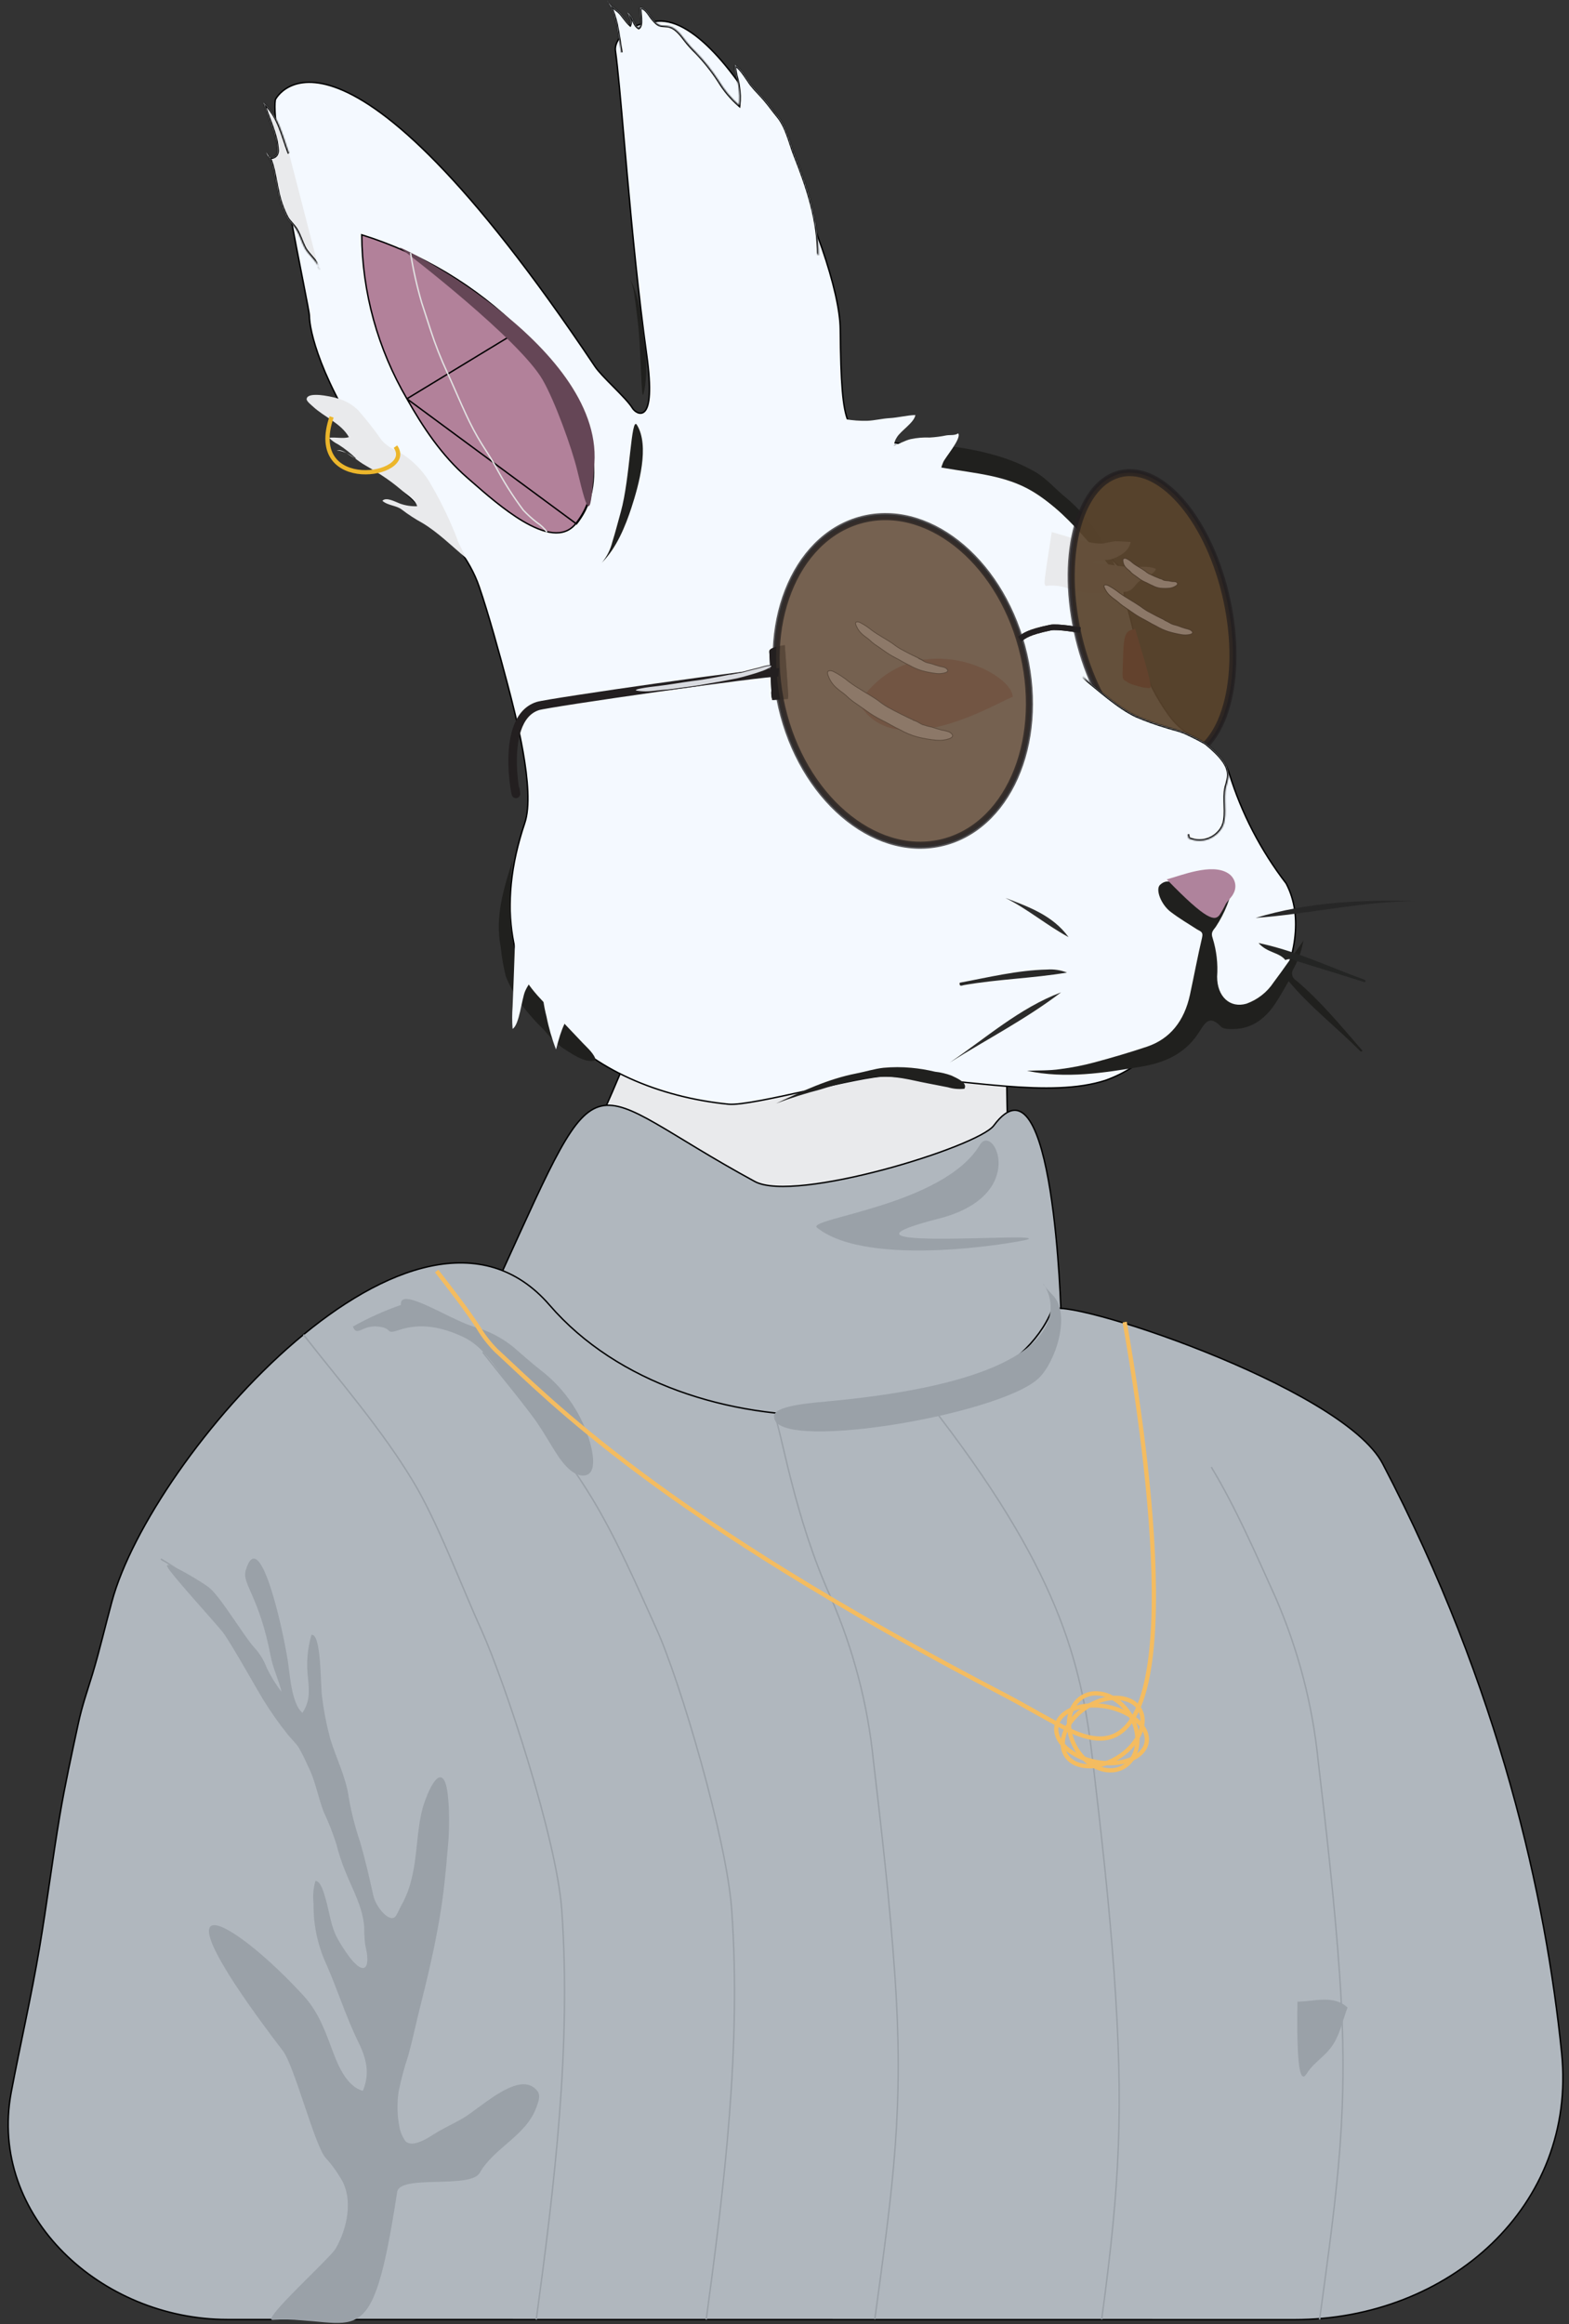 <svg width="1107" height="1639" viewBox="0 0 1107 1639" fill="none" xmlns="http://www.w3.org/2000/svg">
<rect x="0" y="0" width="1107" height="1639" fill="#333333" stroke="none"/>
<path d="M473.957 668.134L474.72 668.735C465.87 688.094 457.75 707.949 449.607 727.862C443.848 741.943 438.078 756.052 432.029 770.036C417.438 803.768 401.255 836.697 379.792 866.47L379.791 866.471C375.283 872.697 371.226 879.219 367.65 885.989C366.916 887.382 365.599 889.117 364.071 890.991C363.302 891.933 362.474 892.918 361.629 893.922L361.549 894.017C360.729 894.991 359.895 895.982 359.083 896.972C357.404 899.019 355.831 901.044 354.687 902.878C353.528 904.735 352.87 906.303 352.896 907.457L352.896 907.459C352.912 908.391 352.701 909.932 352.315 911.965C351.927 914.011 351.353 916.596 350.625 919.636C349.167 925.718 347.085 933.64 344.616 942.76C342.27 951.428 339.572 961.181 336.727 971.469L336.281 973.084C333.271 983.966 330.11 995.409 327.032 1006.77C320.876 1029.5 315.059 1051.9 311.466 1068.85C309.668 1077.33 308.431 1084.43 307.984 1089.51C307.76 1092.06 307.736 1094.08 307.929 1095.5C308.026 1096.22 308.173 1096.75 308.357 1097.12C308.54 1097.49 308.735 1097.65 308.912 1097.71C312.039 1098.8 315.077 1101.37 318.042 1104.96C321.013 1108.56 323.948 1113.24 326.856 1118.62C332.617 1129.27 338.31 1142.75 343.995 1156.21L344.154 1156.59C349.898 1170.19 355.634 1183.74 361.44 1194.38C364.343 1199.7 367.254 1204.27 370.18 1207.76C373.112 1211.25 376.022 1213.59 378.912 1214.53C385.713 1216.74 407.937 1225.18 434.186 1235.15C443.403 1238.65 453.117 1242.34 462.833 1246.02C481.534 1253.09 500.251 1260.11 515.479 1265.62C530.724 1271.14 542.43 1275.14 547.135 1276.19C553.633 1277.62 567.81 1283.16 585.764 1290.7C601.014 1297.1 619.03 1304.95 637.463 1312.98C640.76 1314.42 644.07 1315.86 647.379 1317.3C669.199 1326.8 691.015 1336.24 708.991 1343.54C717.979 1347.19 726.003 1350.3 732.584 1352.61C739.176 1354.93 744.286 1356.44 747.464 1356.89C751.064 1357.41 754.468 1355.92 757.76 1352.79C761.057 1349.65 764.191 1344.9 767.218 1339.04C773.27 1327.32 778.817 1311.29 784.38 1295.17L784.534 1294.72C790.038 1278.77 795.563 1262.76 801.598 1250.87C804.643 1244.87 807.836 1239.89 811.248 1236.48C814.663 1233.08 818.35 1231.21 822.359 1231.57C822.405 1231.58 822.43 1231.57 822.445 1231.57C822.454 1231.56 822.459 1231.56 822.463 1231.56C822.482 1231.54 822.531 1231.49 822.58 1231.36C822.682 1231.06 822.724 1230.55 822.66 1229.77C822.533 1228.22 822.021 1225.89 821.161 1222.86C819.443 1216.82 816.375 1208.1 812.397 1197.58C804.861 1177.64 794.077 1151.26 783.073 1124.35L781.232 1119.84C769.602 1091.39 757.914 1062.7 749.741 1040.75C745.655 1029.77 742.442 1020.47 740.554 1013.71C739.611 1010.33 738.993 1007.57 738.765 1005.55C738.652 1004.54 738.632 1003.69 738.73 1003.02C738.825 1002.38 739.048 1001.78 739.54 1001.47C741.274 1000.35 742.075 997.875 742.131 994.396C742.185 990.955 741.507 986.719 740.496 982.342C739.019 975.947 736.855 969.343 735.292 964.575C734.714 962.81 734.218 961.297 733.87 960.138L733.869 960.135C719.159 910.142 714.403 858.748 711.534 807.662C710.761 794.275 710.567 781.084 710.374 767.912L710.365 767.25C710.168 753.855 709.962 740.478 709.138 726.912L709.138 726.911C708.467 715.668 709.454 704.529 710.633 693.428C710.792 691.933 710.954 690.438 711.116 688.944C712.159 679.337 713.2 669.753 713.301 660.104L713.302 660.102C713.575 640.739 707.723 625.995 697.121 613.898C686.503 601.782 671.099 592.295 652.223 583.506L652.223 583.506C651.007 582.938 649.784 582.366 648.553 581.79C627.004 571.707 603.123 560.533 579.38 555.57C554.299 550.327 529.443 552.029 507.695 569.237L507.695 569.237C484.773 587.354 481.339 612.566 477.858 638.114C477.526 640.555 477.193 642.998 476.843 645.439C476.843 645.439 476.843 645.439 476.843 645.44L476.348 645.369L473.957 668.134ZM473.957 668.134C472.371 669.377 471.202 670.182 470.371 670.623M473.957 668.134L470.371 670.623M470.371 670.623C469.954 670.844 469.649 670.958 469.437 670.999M470.371 670.623L469.437 670.999M469.437 670.999C469.27 671.031 469.207 671.011 469.193 671.005M469.437 670.999L469.193 671.005M469.193 671.005C469.189 671.003 469.19 671.002 469.193 671.005C469.197 671.007 469.196 671.008 469.193 671.005Z" fill="#E9EAEC" stroke="black"/>
<path d="M434.215 35.703L434.215 35.703C433.735 32.267 435.582 27.414 440.436 23.223C445.273 19.047 453.069 15.564 464.354 14.902C470.848 14.524 477.727 16.746 484.816 21.087C491.903 25.427 499.169 31.867 506.423 39.874C520.929 55.886 535.333 78.106 548.106 102.131C560.877 126.153 572.007 151.959 579.972 175.13C587.943 198.317 592.728 218.817 592.845 232.246C593.002 251.293 593.437 265.226 594.311 275.512C595.185 285.789 596.501 292.47 598.445 296.988C600.404 301.541 603.001 303.895 606.377 305.513C608.048 306.314 609.904 306.932 611.942 307.552C612.544 307.735 613.161 307.918 613.795 308.106C615.319 308.559 616.942 309.04 618.684 309.62L618.826 309.196L618.685 309.62C626.177 312.111 633.924 312.67 642.536 313.291C643.456 313.358 644.387 313.425 645.328 313.495C655.088 314.224 666.056 315.292 679.187 319.374C705.447 327.538 740.441 347.785 791.62 401.669L791.982 401.324L791.62 401.669C793.989 404.162 794.087 407.409 793.773 411.056C793.718 411.693 793.65 412.347 793.581 413.008C793.457 414.205 793.33 415.428 793.273 416.625C793.183 418.499 793.258 420.384 793.78 422.183C796.293 430.976 798.607 439.532 800.489 448.464C804.553 469.62 813.518 489.604 826.708 506.909L826.714 506.917C831.518 512.969 838.424 517.738 845.187 522.408C846.635 523.408 848.077 524.404 849.49 525.406C857.554 531.128 864.694 537.08 867.29 545.453C875.896 573.357 889.477 599.582 907.419 622.938C920.317 647.239 912.557 677.152 901.69 700.733L901.686 700.741L901.683 700.75C899.279 706.519 895.038 711.397 889.574 714.673C884.11 717.948 877.709 719.449 871.303 718.956L871.292 718.955L871.282 718.954C869.992 718.91 867.914 718.292 865.391 717.304C862.889 716.324 860.014 715.007 857.158 713.615C852.36 711.275 847.642 708.734 844.878 707.245C844.353 706.963 843.898 706.718 843.527 706.519L843.146 706.316L842.89 706.663C840.923 709.323 839.456 712.1 837.907 715.031C837.81 715.214 837.713 715.398 837.615 715.583C835.953 718.724 834.146 722.066 831.48 725.72C826.153 733.022 817.361 741.617 799.389 752.238L799.38 752.244L799.371 752.249C793.36 756.152 786.897 759.356 780.113 761.794C760.436 768.215 735.864 768.006 709.135 765.902C699.221 765.122 689.006 764.08 678.643 763.023C661.108 761.235 643.148 759.403 625.501 758.721C621.276 758.556 613.212 759.838 603.3 761.8C594.403 763.561 583.962 765.883 573.365 768.239C572.129 768.514 570.892 768.789 569.654 769.064C557.798 771.698 545.949 774.298 536.022 776.137C531.058 777.057 526.581 777.785 522.828 778.233C519.066 778.681 516.063 778.843 514.033 778.644C464.678 773.72 418.591 754.151 389.915 720.856C361.261 687.587 349.932 640.546 370.194 580.51C372.188 574.66 372.733 566.826 372.362 558.077C371.992 549.319 370.701 539.6 368.995 529.958C365.745 511.594 360.98 493.471 358.158 482.741C358.017 482.204 357.881 481.686 357.75 481.187C352.918 462.79 344.31 431.654 338.095 413.769C331.376 393.979 316.767 377.17 302.074 362.711C297.522 358.231 292.947 353.963 288.594 349.902C285.926 347.413 283.342 345.002 280.897 342.667C274.445 336.507 268.954 330.869 265.352 325.659L264.941 325.944L265.352 325.659C224.953 267.269 218.296 232.021 218.296 222.643C218.296 222.248 218.179 221.389 217.981 220.175C217.78 218.942 217.485 217.297 217.112 215.295C216.367 211.291 215.305 205.851 214.043 199.415C213.806 198.207 213.563 196.964 213.312 195.688C210.895 183.371 207.888 168.045 204.969 152.313C201.748 134.951 198.636 117.1 196.545 102.256C195.5 94.835 194.711 88.17 194.291 82.699C193.871 77.225 193.824 72.986 194.243 70.378C194.245 70.372 194.251 70.354 194.265 70.319C194.286 70.266 194.32 70.192 194.366 70.098C194.459 69.911 194.599 69.658 194.789 69.351C195.169 68.739 195.744 67.924 196.536 67.011C198.12 65.185 200.567 62.974 204.052 61.203C211.005 57.672 222.176 55.853 239.038 62.519C255.916 69.191 278.474 84.359 308.138 114.778C337.799 145.194 374.54 190.836 419.789 258.421C422.183 262.012 427.295 267.181 432.44 272.384C432.689 272.636 432.938 272.888 433.187 273.14C438.619 278.635 443.938 284.08 446.218 287.808C446.844 288.836 448.222 290.243 449.848 290.952C450.668 291.309 451.581 291.501 452.505 291.347C453.439 291.19 454.335 290.688 455.122 289.745C456.671 287.89 457.82 284.309 458.161 278.084C458.504 271.835 458.035 262.832 456.255 250.037C450.501 208.76 446.122 163.329 442.615 124.139C441.804 115.071 441.039 106.336 440.315 98.063C437.911 70.597 435.953 48.23 434.215 35.703Z" fill="#F4F9FF" stroke="black"/>
<path d="M287.101 281.209L287.101 281.209C298.367 301.189 311.612 321.166 329.699 336.88L329.371 337.257L329.699 336.88C330.756 337.798 331.88 338.783 333.064 339.82C342.503 348.087 355.723 359.666 368.805 367.433C376.169 371.804 383.439 374.937 389.93 375.616C396.391 376.29 402.061 374.536 406.336 369.133C420.217 351.558 418.805 333.666 417.515 317.313C417.445 316.427 417.375 315.546 417.308 314.67M287.101 281.209L406.728 369.443C420.734 351.711 419.306 333.636 418.015 317.297C417.944 316.403 417.874 315.515 417.807 314.632C415.45 284.159 389.795 254.944 367.44 232.433M287.101 281.209L287.097 281.202C266.474 245.923 255.506 206.119 255.228 165.578C297.615 178.786 336.021 201.86 367.087 232.786M287.101 281.209L367.44 232.433M417.308 314.67C417.308 314.67 417.308 314.67 417.308 314.669L417.801 314.632L417.308 314.67C417.308 314.67 417.308 314.67 417.308 314.67ZM417.308 314.67C416.139 299.557 409.188 284.72 399.71 270.829C390.234 256.941 378.258 244.036 367.087 232.786M367.087 232.786C367.087 232.787 367.087 232.787 367.088 232.787L367.44 232.433M367.087 232.786C367.087 232.786 367.086 232.785 367.086 232.785L367.44 232.433" fill="#B2819A" stroke="black"/>
<path d="M282.266 174.84C288.749 179.525 366.224 239.364 382.724 267.627C391.328 282.33 403.508 316.04 407.24 331.581C415.412 365.558 416.708 366.891 419.38 326.515C424.919 242.183 275.077 169.659 282.266 174.84Z" fill="#654656"/>
<path d="M328.742 393.44C319.195 385.479 309.099 375.423 298.019 368.796C292.988 366.045 288.181 362.925 283.64 359.464C279.712 356.264 273.858 356.683 269.811 353.179C272.325 350.17 279.083 353.941 282.187 355.121C286.071 356.499 290.193 357.132 294.326 356.988C293.305 352.569 286.469 348.456 283.208 345.561C278.605 341.614 273.722 337.986 268.593 334.705C264.389 332.077 260.146 329.525 255.943 327.087C250.049 323.278 245.139 318.212 237.556 317.603C242.467 316.384 247.024 322.288 251.424 323.507C247.555 319.706 243.274 316.322 238.656 313.413C236.228 312.214 234.024 310.63 232.134 308.728C236.692 308.08 241.917 309.527 246.199 308.27C240.581 298.443 228.795 294.101 220.937 286.788C219.72 285.645 216.223 282.979 216.341 281.379C216.655 277.341 226.123 278.522 228.598 278.903C238.538 280.426 246.081 282.712 252.917 289.53C258.697 296.143 264.113 303.047 269.143 310.213C273.465 315.584 279.554 317.45 285.212 321.031C293.475 326.731 300.211 334.267 304.856 343.009C311.904 355.23 317.96 367.965 322.967 381.099C322.181 380.109 322.024 379.27 328.742 393.44Z" fill="#E9EAEC"/>
<mask id="path-6-inside-1_1739_3" fill="white">
<path d="M438.358 37.067C435.962 23.469 435.373 11.585 428.301 0.158C429.833 3.7 433.565 5.605 436.433 8.119C439.301 10.633 441.541 14.861 444.527 17.489C445.587 15.127 443.702 11.47 442.759 8.957C446.687 10.823 446.687 17.26 450.616 19.66C453.523 18.098 451.323 8.766 451.638 5.338C455.92 5.338 458.199 10.975 460.713 13.718C464.642 18.136 464.956 17.946 470.613 18.365C476.271 18.784 480.2 24.193 483.618 28.687C485.93 31.634 488.45 34.421 491.161 37.029C497.231 43.306 502.652 50.144 507.347 57.445C511.148 63.702 515.904 69.365 521.451 74.243C521.982 69.805 521.863 65.317 521.098 60.912C520.626 56.265 517.798 50.056 518.662 45.676C523.494 49.142 526.519 54.893 529.82 59.464C532.805 63.273 536.538 66.816 539.759 70.625C542.981 74.434 545.653 78.243 548.796 82.052C555.082 89.67 557.282 100.716 560.778 109.629C569.854 132.483 577.436 155.338 577.397 180.211"/>
</mask>
<path d="M438.358 37.067C435.962 23.469 435.373 11.585 428.301 0.158C429.833 3.7 433.565 5.605 436.433 8.119C439.301 10.633 441.541 14.861 444.527 17.489C445.587 15.127 443.702 11.47 442.759 8.957C446.687 10.823 446.687 17.26 450.616 19.66C453.523 18.098 451.323 8.766 451.638 5.338C455.92 5.338 458.199 10.975 460.713 13.718C464.642 18.136 464.956 17.946 470.613 18.365C476.271 18.784 480.2 24.193 483.618 28.687C485.93 31.634 488.45 34.421 491.161 37.029C497.231 43.306 502.652 50.144 507.347 57.445C511.148 63.702 515.904 69.365 521.451 74.243C521.982 69.805 521.863 65.317 521.098 60.912C520.626 56.265 517.798 50.056 518.662 45.676C523.494 49.142 526.519 54.893 529.82 59.464C532.805 63.273 536.538 66.816 539.759 70.625C542.981 74.434 545.653 78.243 548.796 82.052C555.082 89.67 557.282 100.716 560.778 109.629C569.854 132.483 577.436 155.338 577.397 180.211" fill="#F4F9FF"/>
<path d="M428.301 0.158L429.151 -0.369L427.383 0.555L428.301 0.158ZM444.527 17.489L443.866 18.239L444.883 19.135L445.439 17.898L444.527 17.489ZM442.759 8.957L443.188 8.053L440.954 6.992L441.822 9.308L442.759 8.957ZM450.616 19.66L450.095 20.513L450.584 20.812L451.089 20.541L450.616 19.66ZM451.638 5.338V4.338H450.725L450.642 5.247L451.638 5.338ZM460.713 13.718L461.46 13.053L461.455 13.048L461.45 13.042L460.713 13.718ZM483.618 28.687L482.822 29.293L482.826 29.299L482.831 29.305L483.618 28.687ZM491.161 37.029L491.88 36.334L491.867 36.321L491.854 36.308L491.161 37.029ZM507.347 57.445L508.202 56.926L508.195 56.915L508.188 56.904L507.347 57.445ZM521.451 74.243L520.791 74.994L522.219 76.25L522.444 74.362L521.451 74.243ZM521.098 60.912L520.103 61.013L520.106 61.048L520.113 61.083L521.098 60.912ZM518.662 45.676L519.245 44.863L517.982 43.957L517.681 45.482L518.662 45.676ZM529.82 59.464L529.009 60.05L529.02 60.066L529.033 60.081L529.82 59.464ZM560.778 109.629L559.847 109.994L559.849 109.998L560.778 109.629ZM439.343 36.894C436.973 23.447 436.355 11.271 429.151 -0.369L427.45 0.684C434.39 11.898 434.95 23.491 437.374 37.241L439.343 36.894ZM427.383 0.555C428.241 2.539 429.698 4.022 431.227 5.293C431.991 5.928 432.796 6.529 433.565 7.11C434.343 7.698 435.087 8.269 435.774 8.871L437.092 7.367C436.345 6.712 435.548 6.102 434.771 5.515C433.986 4.921 433.225 4.353 432.505 3.755C431.068 2.56 429.893 1.319 429.219 -0.239L427.383 0.555ZM435.774 8.871C437.117 10.048 438.332 11.645 439.64 13.366C440.918 15.049 442.284 16.847 443.866 18.239L445.187 16.738C443.783 15.502 442.536 13.873 441.232 12.156C439.957 10.477 438.617 8.703 437.092 7.367L435.774 8.871ZM445.439 17.898C446.128 16.364 445.818 14.549 445.352 12.993C444.885 11.434 444.128 9.759 443.695 8.605L441.822 9.308C442.332 10.668 442.99 12.078 443.436 13.567C443.883 15.058 443.986 16.252 443.614 17.079L445.439 17.898ZM442.329 9.86C443.908 10.61 444.76 12.304 445.778 14.525C446.725 16.59 447.82 19.124 450.095 20.513L451.137 18.806C449.484 17.796 448.614 15.912 447.596 13.691C446.65 11.627 445.538 9.17 443.188 8.053L442.329 9.86ZM451.089 20.541C452.24 19.923 452.722 18.639 452.942 17.423C453.171 16.159 453.173 14.645 453.098 13.149C453.023 11.648 452.865 10.077 452.751 8.718C452.633 7.319 452.564 6.183 452.633 5.429L450.642 5.247C450.554 6.207 450.643 7.522 450.758 8.886C450.876 10.29 451.028 11.793 451.1 13.248C451.173 14.709 451.16 16.036 450.974 17.067C450.779 18.148 450.446 18.616 450.143 18.779L451.089 20.541ZM451.638 6.338C453.297 6.338 454.678 7.421 456.061 9.129C456.742 9.969 457.371 10.894 458.015 11.821C458.644 12.729 459.294 13.65 459.976 14.394L461.45 13.042C460.874 12.414 460.297 11.603 459.658 10.681C459.033 9.781 458.354 8.782 457.615 7.87C456.16 6.073 454.26 4.338 451.638 4.338V6.338ZM459.966 14.382C461.901 16.559 463.102 17.798 464.615 18.458C466.091 19.102 467.815 19.16 470.54 19.362L470.687 17.368C467.755 17.151 466.493 17.095 465.415 16.625C464.374 16.171 463.454 15.295 461.46 13.053L459.966 14.382ZM470.54 19.362C473.053 19.548 475.244 20.844 477.275 22.73C479.314 24.625 481.095 27.021 482.822 29.293L484.414 28.082C482.723 25.858 480.829 23.303 478.636 21.265C476.433 19.218 473.831 17.601 470.687 17.368L470.54 19.362ZM482.831 29.305C485.172 32.288 487.724 35.11 490.467 37.75L491.854 36.308C489.177 33.733 486.688 30.98 484.404 28.07L482.831 29.305ZM490.442 37.724C496.467 43.954 501.847 50.74 506.506 57.986L508.188 56.904C503.458 49.547 497.995 42.658 491.88 36.334L490.442 37.724ZM506.493 57.965C510.347 64.309 515.168 70.05 520.791 74.994L522.112 73.492C516.639 68.681 511.95 63.095 508.202 56.926L506.493 57.965ZM522.444 74.362C522.986 69.828 522.865 65.242 522.083 60.741L520.113 61.083C520.861 65.393 520.977 69.783 520.458 74.125L522.444 74.362ZM522.093 60.811C521.848 58.395 520.987 55.549 520.35 52.955C519.689 50.263 519.259 47.816 519.643 45.869L517.681 45.482C517.201 47.915 517.753 50.763 518.408 53.432C519.087 56.199 519.877 58.782 520.103 61.013L522.093 60.811ZM518.079 46.488C520.368 48.13 522.258 50.335 524.006 52.743C524.879 53.946 525.707 55.185 526.531 56.423C527.352 57.655 528.171 58.889 529.009 60.05L530.63 58.879C529.819 57.755 529.022 56.555 528.196 55.315C527.374 54.08 526.525 52.808 525.625 51.568C523.827 49.091 521.788 46.688 519.245 44.863L518.079 46.488ZM529.033 60.081C530.554 62.022 532.259 63.887 533.969 65.725C535.687 67.573 537.404 69.389 538.996 71.27L540.523 69.979C538.893 68.052 537.133 66.192 535.433 64.364C533.725 62.526 532.071 60.715 530.607 58.847L529.033 60.081ZM538.996 71.27C540.59 73.155 542.05 75.043 543.514 76.948C544.974 78.847 546.439 80.767 548.024 82.688L549.567 81.415C548.009 79.527 546.567 77.638 545.1 75.729C543.636 73.825 542.15 71.903 540.523 69.979L538.996 71.27ZM548.024 82.688C551.059 86.366 553.134 90.906 554.894 95.7C555.774 98.094 556.567 100.53 557.365 102.945C558.161 105.352 558.962 107.738 559.847 109.994L561.709 109.264C560.846 107.064 560.061 104.726 559.264 102.317C558.47 99.916 557.665 97.443 556.772 95.01C554.986 90.148 552.818 85.356 549.567 81.415L548.024 82.688ZM559.849 109.998C568.916 132.831 576.436 155.536 576.397 180.209L578.397 180.212C578.436 155.139 570.792 132.136 561.708 109.26L559.849 109.998Z" fill="black" mask="url(#path-6-inside-1_1739_3)"/>
<mask id="path-8-inside-2_1739_3" fill="white">
<path d="M203.926 108.142C199.251 96.029 196.461 81.06 185.854 72.375C189.075 83.231 195.361 94.963 195.833 106.237C195.833 111.837 188.604 112.979 187.975 107.533C193.043 114.503 193.829 125.778 195.833 133.815C197.127 140.787 199.469 147.538 202.786 153.85C204.633 156.669 207.226 158.84 208.994 161.697C211.587 165.849 212.923 170.991 215.28 175.295C217.637 179.599 225.455 185.884 225.22 190.531"/>
</mask>
<path d="M203.926 108.142C199.251 96.029 196.461 81.06 185.854 72.375C189.075 83.231 195.361 94.963 195.833 106.237C195.833 111.837 188.604 112.979 187.975 107.533C193.043 114.503 193.829 125.778 195.833 133.815C197.127 140.787 199.469 147.538 202.786 153.85C204.633 156.669 207.226 158.84 208.994 161.697C211.587 165.849 212.923 170.991 215.28 175.295C217.637 179.599 225.455 185.884 225.22 190.531" fill="#E9EAEC"/>
<path d="M185.854 72.375L186.487 71.602L183.969 69.54L184.895 72.66L185.854 72.375ZM195.833 106.237H196.833V106.217L196.832 106.196L195.833 106.237ZM187.975 107.533L188.784 106.945L186.545 103.866L186.982 107.647L187.975 107.533ZM195.833 133.815L196.816 133.632L196.81 133.603L196.803 133.573L195.833 133.815ZM202.786 153.85L201.901 154.315L201.924 154.358L201.95 154.398L202.786 153.85ZM208.994 161.697L208.144 162.223L208.146 162.227L208.994 161.697ZM204.859 107.782C203.7 104.78 202.658 101.6 201.57 98.347C200.485 95.105 199.357 91.798 198.039 88.593C195.405 82.186 191.977 76.096 186.487 71.602L185.22 73.149C190.338 77.339 193.609 83.077 196.189 89.353C197.479 92.49 198.588 95.74 199.673 98.982C200.754 102.214 201.814 105.447 202.993 108.502L204.859 107.782ZM184.895 72.66C186.514 78.117 188.928 83.865 190.932 89.485C192.958 95.164 194.604 100.799 194.833 106.279L196.832 106.196C196.589 100.401 194.857 94.533 192.816 88.813C190.755 83.035 188.414 77.49 186.812 72.091L184.895 72.66ZM194.833 106.237C194.833 108.548 193.379 109.814 191.98 110.04C191.271 110.155 190.59 110.005 190.066 109.614C189.553 109.231 189.099 108.549 188.968 107.418L186.982 107.647C187.165 109.24 187.851 110.457 188.87 111.217C189.878 111.969 191.122 112.205 192.299 112.015C194.671 111.631 196.833 109.526 196.833 106.237H194.833ZM187.166 108.121C189.577 111.436 191.005 115.833 192.078 120.498C192.613 122.822 193.054 125.182 193.49 127.484C193.923 129.776 194.353 132.015 194.862 134.057L196.803 133.573C196.31 131.596 195.89 129.412 195.455 127.112C195.021 124.821 194.573 122.42 194.027 120.05C192.94 115.325 191.441 110.599 188.784 106.945L187.166 108.121ZM194.849 133.997C196.162 141.069 198.538 147.915 201.901 154.315L203.672 153.385C200.401 147.161 198.091 140.506 196.816 133.632L194.849 133.997ZM201.95 154.398C202.919 155.878 204.08 157.18 205.168 158.419C206.273 159.677 207.31 160.875 208.144 162.223L209.844 161.171C208.91 159.661 207.766 158.346 206.671 157.099C205.559 155.834 204.5 154.641 203.623 153.302L201.95 154.398ZM208.146 162.227C209.391 164.221 210.345 166.47 211.299 168.816C212.242 171.135 213.19 173.561 214.403 175.775L216.157 174.815C215.013 172.725 214.114 170.428 213.152 168.062C212.2 165.722 211.19 163.325 209.842 161.167L208.146 162.227ZM214.403 175.775C215.043 176.945 216.03 178.21 217.094 179.48C218.207 180.81 219.319 182.049 220.451 183.421C221.55 184.754 222.534 186.055 223.226 187.285C223.926 188.53 224.266 189.596 224.221 190.48L226.218 190.582C226.291 189.143 225.743 187.681 224.969 186.305C224.188 184.916 223.113 183.506 221.993 182.148C220.905 180.83 219.635 179.4 218.627 178.196C217.569 176.932 216.695 175.797 216.157 174.815L214.403 175.775Z" fill="black" mask="url(#path-8-inside-2_1739_3)"/>
<path d="M794.101 415.075C783.14 390.735 773.082 368.072 751.356 350.322C744.52 344.76 738.706 337.79 730.927 333.067C722.103 327.985 712.651 324.004 702.797 321.221C693.091 318.418 683.173 316.355 673.135 315.05C665.278 313.831 659.384 311.622 651.213 312.041C643.041 312.46 625.086 312.041 620.568 319.964C624.497 323.773 633.69 324.344 639.387 325.372C648.305 326.934 657.184 328.42 666.103 330.019C688.025 333.828 709.319 335.2 728.02 346.246C743.735 355.578 756.032 368.529 767.504 381.594C777.516 391.852 786.427 403.07 794.101 415.075V415.075Z" fill="#20201E"/>
<path d="M919.743 662.548C918.569 669.722 916.179 676.659 912.671 683.078C912.197 683.729 911.867 684.468 911.701 685.248C911.535 686.028 911.537 686.833 911.707 687.612C911.876 688.392 912.21 689.129 912.687 689.777C913.164 690.426 913.774 690.972 914.478 691.382C931.647 705.818 946.222 723.606 961.27 740.899C960.68 741.737 960.052 741.699 959.384 740.899C943.04 724.368 924.654 710.427 909.214 691.877C906.149 697.057 903.242 702.466 899.903 707.494C892.517 718.655 882.891 725.549 870.201 725.625C867.215 725.625 863.287 725.854 861.401 723.911C852.522 714.579 849.615 722.616 845.057 729.282C835.157 743.756 820.974 749.47 805.416 752.136C778.701 756.554 751.985 760.935 724.562 755.069C732.42 754.726 740.277 755.069 748.135 753.888C756.294 752.852 764.368 751.261 772.297 749.127C784.712 745.775 797.126 742.156 809.345 738.043C825.413 732.596 835.55 720.178 839.596 701.362C842.464 688.03 844.939 674.699 848.082 661.291C849.143 656.872 846.786 656.758 844.664 655.425C838.378 651.387 831.896 647.578 825.885 642.969C819.049 637.713 815.042 627.048 818.499 623.924C824.431 618.477 829.971 623.734 834.882 627.467C838.967 630.576 842.52 634.291 845.411 638.475C850.793 646.093 855.115 644.721 859.476 638.094C862.894 632.913 866.351 627.809 870.515 621.639C868.518 633.027 864.175 643.908 857.747 653.635C855.979 656.072 854.093 657.444 855.586 661.557C858.32 670.351 859.385 679.553 858.729 688.716C858.729 702.733 867.765 711.151 879.434 707.761C887.327 704.913 894.046 699.643 898.567 692.753C905.874 683.04 912.75 672.946 919.821 663.005L919.743 662.548Z" fill="#20201E"/>
<path d="M823.211 620.115C833.19 617.449 854.837 608.422 866.427 615.773C868.782 617.229 870.49 619.486 871.217 622.1C871.944 624.715 871.637 627.499 870.356 629.905C869.02 632.8 866.427 634.742 864.777 637.523C863.53 640.154 862.1 642.699 860.495 645.141C857.155 649.559 851.734 649.559 823.211 620.115Z" fill="#AF839C"/>
<path d="M885.877 647.272C923.004 636.036 960.916 634.36 999.103 635.464C960.916 635.54 923.672 644.568 885.877 647.272Z" fill="#272727"/>
<path d="M670.072 749.278C695.727 731.946 719.103 710.921 748.647 699.76C723.818 718.691 696.316 732.784 670.072 749.278Z" fill="#2B2B2A"/>
<path d="M677.105 692.982C697.574 689.173 717.885 684.145 738.826 683.688C743.595 683.339 748.383 684.07 752.812 685.821C728.689 689.897 704.135 690.43 680.051 694.658C678.519 695.039 676.673 695.877 677.105 692.982Z" fill="#282827"/>
<path d="M963.077 692.677C947.362 687.801 931.647 682.85 915.932 678.05C913.024 677.174 910.117 675.422 906.896 677.022C902.417 671.346 894.166 672.07 887.959 664.985C915.46 670.775 938.601 682.316 962.841 690.925C963.352 691.268 963.548 691.572 963.391 691.953C963.234 692.334 963.234 692.677 963.077 692.677Z" fill="#242524"/>
<path d="M753.916 660.835C738.476 652.493 725.078 640.99 709.324 633.181C725.943 639.542 742.797 645.523 753.916 660.835Z" fill="#2D2D2D"/>
<path d="M438.002 360.988C435.999 368.034 434.27 375.119 432.031 382.166C430.706 387.508 428.185 392.502 424.645 396.793C435.213 386.242 441.42 370.434 445.467 358.131C450.81 341.714 458.432 314.365 449.396 299.662C445.231 292.73 444.642 337.296 438.002 360.988Z" fill="#20201E"/>
<path d="M449.906 226.186C449.16 220.396 448.531 214.53 447.667 208.817C447.308 204.886 446.327 201.032 444.76 197.39C449.003 204.398 451.399 216.93 452.971 226.947C455.014 240.203 457.882 262.676 454.071 277.608C452.264 284.769 452.421 245.612 449.906 226.186Z" fill="#20201E"/>
<path d="M547.537 778.151C566.552 769.238 584.232 760.858 604.111 756.972C610.436 755.754 617.076 753.659 623.283 752.973C629.817 752.375 636.394 752.375 642.927 752.973C648.609 753.493 654.242 754.422 659.781 755.754C663.736 756.168 667.618 757.077 671.332 758.458C674.789 760.172 682.922 763.41 680.447 767.752C676.539 768.195 672.578 767.845 668.818 766.724L654.163 763.867C642.023 761.581 631.73 758.153 617.037 759.639C604.063 761.371 591.28 764.253 578.849 768.247C568.236 771.001 557.783 774.307 547.537 778.151V778.151Z" fill="#20201E"/>
<path d="M361.467 607.127C355.142 627.657 349.091 646.702 353.295 667.88C353.966 674.772 355.148 681.608 356.831 688.335C359.7 695.641 363.558 702.545 368.303 708.865C373.05 715.127 378.305 721.012 384.018 726.463C387.588 730.953 391.718 734.996 396.315 738.5C401.815 742.042 413.091 750.46 420.241 747.603C419.652 743.451 414.269 738.766 411.165 735.49C406.333 730.348 401.501 725.32 396.708 720.254C384.922 707.608 371.878 696.943 366.103 681.364C361.832 668.203 359.88 654.437 360.328 640.646C359.483 629.465 359.865 618.229 361.467 607.127V607.127Z" fill="#20201E"/>
<path d="M364.098 638.78C363.469 662.523 362.657 686.177 361.662 709.743C361.269 714.992 361.269 720.263 361.662 725.512C366.495 722.693 368.066 704.372 370.541 698.849C374.077 690.812 380.756 686.089 384.449 677.899C386.335 685.517 382.524 696.64 383.27 705.134C383.81 709.084 384.584 713.001 385.588 716.866C387.149 724.768 389.397 732.528 392.306 740.063C396.235 724.827 398.985 717.894 408.021 708.105C412.382 703.229 417.372 699.192 364.098 638.78Z" fill="#F4F9FF"/>
<path d="M581.125 291.244C590.909 295.148 601.429 297.016 612.005 296.729C617.23 296.501 622.338 295.168 627.524 294.863C633.613 294.52 639.899 292.844 645.831 292.654C645.046 298.063 635.46 303.738 632.709 308.499C631.553 310.203 630.889 312.176 630.784 314.213C634.713 312.918 638.445 310.632 642.571 309.642C646.957 308.726 651.446 308.354 655.928 308.538C659.892 308.327 663.833 307.817 667.715 307.014C670.622 306.557 673.49 307.242 676.044 305.605C678.676 309.033 666.693 322.745 665.436 326.021C664.091 329.139 663.256 332.442 662.961 335.81C671.054 333.068 685.04 332.001 693.291 335.467C692.23 341.029 687.162 345.523 686.101 351.389C689.205 352.189 686.73 356.303 687.398 359.007C690.541 358.702 693.723 356.76 696.945 356.112C696.945 356.112 700.873 355.579 701.07 355.617C703.427 357.484 700.677 366.549 700.402 369.482C699.655 376.719 704.331 373.291 709.045 372.491C715.213 371.539 714.585 374.891 714.663 379.881C719.849 380.185 720.36 385.632 721.499 389.708C723.071 395.117 727.432 395.269 731.95 397.326C735.25 398.812 739.807 398.202 742.518 400.259C745.229 402.316 743.775 403.611 747.232 403.42C750.061 403.23 752.183 400.145 755.286 400.64C755.64 404.068 752.929 406.506 752.929 409.401C755.208 408.524 758.508 406.125 760.787 406.772C761.101 414.162 754.894 419.494 754.304 426.465C755.326 426.16 755.994 426.465 757.133 425.856C759.137 430.426 752.969 435.911 752.929 440.52C753.587 441.685 753.9 443.003 753.833 444.329C752.918 448.699 751.426 452.937 749.393 456.937C747.508 461.394 744.954 467.564 750.65 468.707C757.526 470.078 770.962 461.089 775.52 470.155C776.031 475.473 775.153 480.831 772.966 485.733C771.065 491.334 769.478 497.031 768.212 502.798C766.916 510.797 768.762 506.607 771.748 510.797C774.734 514.987 769.862 521.234 771.551 525.538C774.694 526.185 777.68 524.662 780.863 524.7C783.22 529.347 780.155 532.966 787.581 532.318C794.063 531.67 795.91 528.509 796.97 535.67C797.678 540.698 798.581 538.831 802.628 540.85C809.267 544.202 803.414 551.592 806.557 556.848C809.56 556.559 812.592 556.857 815.475 557.724C816.496 561.533 814.257 564.733 813.432 568.237C812.889 571.006 812.522 573.805 812.332 576.617" fill="#F4F9FF"/>
<path d="M742.047 375.194C749.904 377.251 770.058 384.374 778.82 383.193C781.468 382.521 784.158 382.012 786.873 381.669C790.291 381.669 794.181 382.05 797.717 382.126C796.735 388.449 790.331 392.296 784.202 394.315C780.587 395.496 773.044 394.315 771.041 397.172C779.448 396.981 789.349 399.648 797.953 399.953C802.785 399.953 810.25 398.81 815.593 401.171C813.982 405.78 806.085 407.38 802.706 410.846C800.428 413.17 798.778 416.445 794.849 417.169C790.92 417.893 786.166 417.169 782.316 417.55C773.109 419.196 763.617 418.433 754.815 415.341C749.454 413.23 743.625 412.482 737.882 413.17C736.31 411.951 736.468 411.265 742.047 375.194Z" fill="#E9EAEC"/>
<path d="M289.652 178.382C291.535 190.207 294.159 201.91 297.51 213.425L303.796 232.775C307.1 242.988 311.036 252.998 315.582 262.752C322.654 277.988 329.136 294.71 336.994 308.232C340.922 315.05 345.166 320.992 349.173 328.039C354.973 339.081 361.66 349.665 369.17 359.692C372.15 362.865 375.381 365.807 378.835 368.491C381.591 370.293 383.987 372.564 385.907 375.195" stroke="#E2E2E2" stroke-miterlimit="10"/>
<path d="M608.642 491.715C648.243 439.798 715.149 475.031 714.442 491.524C710.121 491.524 632.489 541.042 606.324 496.324C605.106 494.267 597.799 473.051 608.642 491.715Z" fill="#C83D43"/>
<path d="M800.952 443.354C797.574 444.535 794.156 444.077 793.095 452.343C792.192 459.504 792.427 466.665 792.074 472.836C791.641 480.454 792.938 478.968 795.766 481.254C797.259 482.472 809.045 486.015 811.481 485.063C813.917 484.11 801.581 447.125 800.952 443.354Z" fill="#E42D38"/>
<path d="M353.404 898.788C427.383 736.828 408.406 765.739 532.633 833.197C560.881 848.433 689.783 808.856 701.137 793.735C743.881 735.99 748.675 928.613 748.675 928.613C748.675 928.613 685.815 989.824 659.296 1000.98C617.455 1018.39 520.572 1016.22 477.906 1000.98C439.954 987.462 353.404 898.788 353.404 898.788Z" fill="#B0B7BE" stroke="black" stroke-miterlimit="10"/>
<path d="M160.332 1635.63C71.643 1635.62 -8.321 1562.83 7.868 1475.63V1475.63C14.35 1441.35 22.051 1408.21 27.905 1373.32C33.052 1342.84 37.019 1311.08 42.166 1280.41C45.859 1258.51 50.652 1236.72 55.17 1215.66C57.999 1202.44 61.614 1192.5 65.267 1180.43C70.218 1164.09 74.382 1146.15 78.939 1129.42C106.441 1027.08 294.078 811.865 387.739 920.308C484.033 1031.8 704.75 1015.04 742.191 923.889C746.944 912.462 946.799 977.215 975.558 1032.18C1058.62 1191.17 1090.73 1338.47 1101.81 1447.75C1112.76 1555.8 1021.91 1635.75 913.306 1635.73L160.332 1635.63Z" fill="#B0B7BE" stroke="black" stroke-miterlimit="10"/>
<path d="M115.481 1100.67C107.113 1095.41 132.532 1110.3 139.054 1117.73C310.622 1314.47 266.973 1496.01 263.476 1507.7C262.455 1511.2 250.197 1541.03 250.865 1551.5C250.934 1555.34 251.368 1559.17 252.162 1562.93C253.846 1566.45 255.289 1570.08 256.483 1573.78C256.718 1578.32 255.968 1582.85 254.283 1587.08C252.908 1591.76 251.297 1596.45 250.354 1601.21C249.417 1604.42 248.824 1607.71 248.586 1611.04C248.764 1613.01 248.764 1615 248.586 1616.98C248.861 1615.99 249.176 1615.04 249.451 1614.05" stroke="#9AA1A8" stroke-miterlimit="10"/>
<path d="M279.467 1350.81C280.882 1348.52 282.021 1345.51 283.396 1343.19C286.698 1337.2 289.106 1330.79 290.547 1324.14C294.476 1308.37 293.925 1291.42 298.05 1275.54C299.386 1270.36 306.458 1250.25 311.919 1253.71C315.848 1256.15 316.319 1269.98 316.633 1274.05C317.145 1284.6 316.83 1295.17 315.69 1305.67C314.473 1320.91 312.901 1336.14 310.386 1351.19C306.693 1373.32 301.704 1394.38 296.243 1415.94C293.415 1427.1 291.136 1438.38 288.071 1449.46C285.282 1457.75 283.012 1466.2 281.275 1474.75C279.959 1483.36 280.198 1492.12 281.981 1500.65C282.712 1504.04 284.157 1507.24 286.225 1510.06C289.328 1512.77 294.946 1512.23 305.633 1505.3C312.469 1500.84 319.895 1497.68 326.888 1493.53C339.853 1485.91 367 1458.98 379.139 1474.48C381.693 1477.68 379.69 1482.6 378.472 1485.91C371.086 1506.33 348.889 1514.1 338.438 1532.27C331.798 1543.7 282.099 1533.22 280.214 1545.71C261.788 1666.12 252.281 1633.13 192.328 1635.95C184.078 1636.33 232.754 1592.53 236.761 1585.71C244.894 1571.92 249.962 1549.87 239.669 1534.93C236.924 1530.33 233.713 1526.01 230.083 1522.02C222.422 1514.67 207.925 1457.08 199.556 1446.15C100.473 1316.64 163.962 1352.1 214.84 1408.06C225.054 1419.48 229.651 1432.85 235.033 1447.17C238.962 1457.8 245.248 1471.51 256.013 1474.41C261.12 1462.03 258.566 1451.55 252.673 1439.67C243.637 1421.27 237.626 1401.35 229.101 1382.54C223.681 1369.83 221.007 1356.18 221.243 1342.43C220.567 1337.02 221.022 1331.54 222.579 1326.31C226.508 1326.5 228.707 1335.49 229.768 1339.11C232.754 1349.4 233.344 1358.88 238.805 1368.21C240.847 1371.72 251.377 1389.7 256.916 1387.6C259.549 1386.61 259.274 1381.47 259.038 1378.84C258.802 1376.21 258.016 1373.47 257.584 1370.84C257.158 1366.94 256.949 1363.03 256.956 1359.11C256.288 1345.63 248.509 1331.8 243.715 1319.84C241.111 1313.52 238.971 1307.03 237.312 1300.41C234.801 1292.54 231.77 1284.83 228.236 1277.33C224.308 1266.93 222.343 1255.12 217.275 1245.41C215.324 1240.86 213.107 1236.42 210.636 1232.12C208.239 1228.65 205.332 1226.06 202.778 1222.82C196.45 1214.88 190.625 1206.58 185.335 1197.95C181.995 1192.58 162.94 1158.6 157.401 1151.25C153.119 1145.61 121.61 1111.29 118.113 1104.97C114.617 1098.65 143.061 1115.86 147.5 1119.48C155.751 1126.11 171.938 1153.54 179.245 1161.61C183.136 1165.76 186.14 1170.61 188.085 1175.9C190.99 1181.94 194.518 1187.68 198.613 1193.04C196.688 1184.58 192.76 1177 191.071 1168.32C182.82 1125.12 170.523 1117.05 173.352 1107.37C182.977 1075.07 199.046 1145.77 203.093 1171.4C204.429 1179.82 205.607 1201.49 213.386 1207.81C218.572 1199.93 218.297 1193.19 217.314 1183.28C216.011 1173.07 216.84 1162.71 219.751 1152.81C226.862 1151.71 226.076 1188.92 227.176 1196.01C228.407 1206.17 230.35 1216.23 232.99 1226.14C237.233 1239.92 244.187 1253.37 246.112 1267.81C247.947 1278.25 250.574 1288.55 253.97 1298.62C257.663 1311.12 260.57 1323.88 263.399 1336.71C265.324 1345.28 275.617 1357.05 279.467 1350.81Z" fill="#9AA1A8"/>
<path d="M282.883 920.192C271.143 924.271 259.809 929.37 249.018 935.428C251.728 943.046 255.578 934.248 266.657 935.428C277.736 936.609 271.45 941.256 281.036 938.018C296.987 932.609 311.916 935.847 326.728 942.741C340.635 949.217 348.846 963.196 357.764 974.928C363.5 982.546 369.079 990.164 374.815 997.591C380.551 1005.02 383.694 1010.66 388.29 1018.05C392.494 1024.83 401.059 1040.48 411.352 1040.52C423.138 1040.52 417.206 1019.68 415.281 1013.86C409.121 994.902 397.208 978.19 381.1 965.901C374.814 960.949 368.489 955.349 362.557 950.169C354.169 943.265 344.328 938.222 333.721 935.39C315.57 929.524 281.547 906.708 282.883 920.192Z" fill="#9AA1A8"/>
<path d="M691.314 807.373C665.621 850.186 568.228 859.176 576.479 865.727C613.173 895.019 720.113 875.631 724.552 874.183C743.292 868.127 567.993 883.401 662.636 859.252C726.556 842.759 700.9 791.223 691.314 807.373Z" fill="#9AA1A8"/>
<path d="M742.858 913.376C709.071 878.409 821.865 965.559 586.848 987.918C575.062 989.06 547.561 990.851 546.303 997.936C541.275 1025.25 704.278 998.507 732.722 971.996C744.547 960.874 755.941 927.012 742.858 913.376Z" fill="#9AA1A8"/>
<path d="M915.413 1411.52C927.906 1411.26 941.028 1406.61 950.771 1415.67C946.842 1425.65 945.311 1435.98 938.553 1444.51C933.996 1450.34 927.316 1454.6 923.113 1460.51C920.52 1464.28 914.312 1478.03 915.413 1411.52Z" fill="#9AA1A8"/>
<path d="M214.088 941.143C240.528 974.891 269.366 1007.99 291.446 1044.6C308.85 1073.39 325.508 1118.26 339.376 1148.77C356.034 1185.45 392.807 1296.64 396.343 1346.84C403.101 1442.9 391.275 1540.38 378.349 1635.72" stroke="#9AA1A8" stroke-miterlimit="10"/>
<path d="M340.6 953.484C367.04 987.232 395.877 1020.33 417.956 1056.94C435.361 1085.77 449.386 1118.26 463.216 1148.77C479.873 1185.49 512.718 1296.6 516.254 1346.84C523.011 1442.91 511.185 1540.38 498.26 1635.72" stroke="#9AA1A8" stroke-miterlimit="10"/>
<path d="M546.42 997.82C551.331 1008.68 560.132 1069.05 586.062 1126.22C602.038 1162.87 612.197 1201.66 616.195 1241.25C622.049 1291.15 627.746 1340.9 631.243 1390.99C638 1487.05 630.142 1540.15 617.217 1635.49" stroke="#9AA1A8" stroke-miterlimit="10"/>
<path d="M654.582 988.26C747.497 1106.84 762.818 1172.08 770.951 1241.37C776.805 1291.27 782.502 1341.01 786.037 1391.1C792.795 1487.17 790.202 1540.26 777.276 1635.6" stroke="#9AA1A8" stroke-miterlimit="10"/>
<path d="M854.631 1034.54C872.035 1063.33 886.06 1095.83 899.889 1126.34C915.852 1162.99 925.998 1201.77 929.983 1241.37C935.876 1291.27 941.533 1341.01 945.069 1391.1C951.826 1487.17 943.969 1540.26 931.043 1635.6" stroke="#9AA1A8" stroke-miterlimit="10"/>
<path d="M544.711 486.992L543.258 459.302C543.258 456.902 553.276 455.493 553.276 455.493C553.276 455.493 555.948 492.135 555.673 492.402L545.262 493.087C544.69 491.106 544.503 489.039 544.711 486.992V486.992Z" fill="#231F20" stroke="#231F20" stroke-miterlimit="10"/>
<path opacity="0.74" d="M663.21 594.533C710.377 584.354 736.856 524.897 722.354 461.734C707.851 398.571 657.858 355.62 610.692 365.8C563.525 375.98 537.046 435.436 551.548 498.599C566.051 561.762 616.044 604.713 663.21 594.533Z" fill="#6C5744" stroke="#231F20" stroke-width="3" stroke-miterlimit="10"/>
<path opacity="0.73" d="M834.305 534.577C863.498 528.711 877.556 479.019 865.705 423.588C853.855 368.156 820.583 327.975 791.391 333.841C762.198 339.708 748.14 389.4 759.991 444.832C771.841 500.263 805.113 540.443 834.305 534.577Z" fill="#59432C" stroke="#231F20" stroke-width="3" stroke-miterlimit="10"/>
<path d="M549.427 474.154C540.548 473.43 386.776 495.484 379.39 497.884C349.296 507.635 367.604 577.454 363.439 555.819C363.985 555.71 364.504 555.503 364.971 555.21" stroke="#231F20" stroke-width="3" stroke-miterlimit="10"/>
<path d="M719.383 450.654C722.919 448.33 724.923 445.93 741.266 442.541C746.099 441.55 762.207 444.331 762.207 444.331" stroke="#231F20" stroke-width="4" stroke-miterlimit="10"/>
<path d="M644.43 508.053C638.354 505.259 632.355 502.251 626.436 499.025C624.047 497.621 621.763 496.056 619.6 494.34C612.843 489.579 605.496 485.998 598.856 480.97C595.602 478.246 592.044 475.882 588.249 473.923C587.502 473.51 586.67 473.263 585.813 473.2C582.945 473.2 584.32 475.675 585.066 477.656C586.321 480.605 588.288 483.218 590.802 485.274C592.806 487.103 595.085 488.436 597.089 490.264C598.569 491.733 600.158 493.095 601.842 494.34L611.231 500.892C614.497 503.273 617.953 505.4 621.565 507.253C626.161 509.424 630.522 512.243 635.118 514.376C638.828 516.479 642.785 518.141 646.905 519.327C651.477 520.502 656.142 521.305 660.852 521.728C663.898 522.016 666.973 521.639 669.849 520.623C671.027 520.09 672.442 519.404 671.617 518.033C671.062 517.344 670.366 516.774 669.574 516.357C667.92 515.769 666.209 515.347 664.466 515.1C662.187 514.528 659.987 513.805 657.748 513.081C655.382 512.588 653.047 511.965 650.755 511.214C649.223 510.567 647.848 509.501 646.276 508.815C644.705 508.13 642.584 507.672 644.43 508.053Z" fill="#8C7868" stroke="#231F20" stroke-miterlimit="10"/>
<path d="M515.442 475.638C508.999 476.895 502.517 478.115 495.995 479.219C493.323 479.638 490.652 479.98 488.137 480.285C480.28 481.351 472.422 482.799 464.329 483.752C460.165 484.247 456.118 484.666 451.993 485.504C451.193 485.635 450.405 485.825 449.636 486.075C447.2 486.951 449.635 487.065 451.207 487.294C454.079 487.596 456.978 487.596 459.851 487.294C462.404 487.065 464.997 486.646 467.708 486.456C470.419 486.265 471.637 486.152 473.68 485.885L484.758 484.399C488.687 483.866 492.616 483.371 496.545 482.609C501.416 481.695 506.445 480.971 511.317 480.019C515.245 479.219 519.882 478.495 523.693 477.428C527.504 476.362 532.572 475.028 536.422 473.619C538.836 472.872 541.156 471.864 543.336 470.611C544.044 470.154 544.868 469.544 543.532 469.506C542.676 469.541 541.823 469.63 540.979 469.773C539.329 470.078 537.718 470.648 536.147 471.067L529.547 472.705C527.229 473.238 525.263 473.963 522.828 474.458C521.217 474.763 519.567 474.953 517.956 475.296C516.345 475.639 513.871 476.133 515.442 475.638Z" fill="#D9DBE0" stroke="#231F20" stroke-miterlimit="10"/>
<path d="M821.884 437.625C817.602 435.568 813.359 433.359 809.195 431.035C807.493 430.009 805.853 428.891 804.284 427.684C799.49 424.37 794.304 421.704 789.551 418.237C787.192 416.334 784.653 414.651 781.968 413.209C781.455 412.909 780.876 412.726 780.278 412.675C778.314 412.447 779.375 414.124 779.965 415.419C780.984 417.439 782.445 419.22 784.246 420.637C785.661 421.894 787.311 422.846 788.726 424.103C789.824 425.103 790.978 426.045 792.183 426.922C794.422 428.446 796.622 430.007 798.901 431.531C801.225 433.205 803.667 434.719 806.209 436.063C809.43 437.663 812.534 439.682 815.795 441.243C818.422 442.799 821.215 444.076 824.124 445.052C827.276 446.012 830.492 446.763 833.749 447.3C835.787 447.628 837.873 447.55 839.879 447.071C840.664 446.767 841.568 446.424 840.979 445.51C840.557 445.034 840.051 444.634 839.485 444.329C838.337 443.894 837.155 443.55 835.95 443.3C834.378 442.805 832.845 442.272 831.274 441.663C829.702 441.053 828.052 440.901 826.402 440.139C825.341 439.644 824.36 438.92 823.26 438.425C822.16 437.929 820.666 437.282 821.884 437.625Z" fill="#8C7868" stroke="#231F20" stroke-miterlimit="10"/>
<path d="M818.428 408.295C815.748 407.273 813.125 406.117 810.57 404.829C809.55 404.247 808.588 403.571 807.702 402.81C804.912 400.715 801.691 399.382 798.98 397.134C797.685 395.896 796.185 394.879 794.541 394.125C794.203 393.953 793.819 393.886 793.441 393.934C792.066 394.163 792.537 395.496 792.695 396.562C793.007 398.004 793.744 399.327 794.816 400.372C795.602 401.21 796.544 401.781 797.369 402.619C797.95 403.309 798.595 403.947 799.295 404.524C800.591 405.438 801.887 406.429 803.223 407.343C804.554 408.407 806.02 409.303 807.585 410.009C809.588 410.809 811.513 412.028 813.438 412.79C815.058 413.664 816.828 414.246 818.663 414.505C820.792 414.714 822.938 414.714 825.067 414.505C826.623 414.33 828.115 413.808 829.427 412.98C830.056 412.561 830.763 412.066 830.488 411.343C830.297 411.015 830.01 410.75 829.663 410.581C828.908 410.388 828.125 410.311 827.345 410.352C826.327 410.233 825.317 410.055 824.321 409.818C823.25 409.788 822.185 409.661 821.138 409.438C820.47 409.209 819.921 408.714 819.253 408.486C818.585 408.257 817.563 408.257 818.428 408.295Z" fill="#8C7868" stroke="#231F20" stroke-miterlimit="10"/>
<path d="M648.273 464.48C643.794 462.385 639.394 460.137 635.033 457.738C633.274 456.699 631.593 455.541 630.004 454.272C625.014 450.806 619.593 448.139 614.721 444.482C612.297 442.482 609.663 440.734 606.864 439.265C606.323 438.962 605.719 438.779 605.096 438.731C603.014 438.731 604.074 440.407 604.624 441.816C605.616 443.972 607.093 445.885 608.946 447.415C610.439 448.749 612.128 449.739 613.582 451.034C614.685 452.118 615.866 453.123 617.117 454.043C619.475 455.605 621.753 457.243 624.071 458.842C626.484 460.572 629.018 462.137 631.655 463.527C635.033 465.165 638.255 467.336 641.634 468.859C644.385 470.441 647.31 471.719 650.355 472.668C653.676 473.584 657.064 474.246 660.491 474.649C662.681 474.943 664.913 474.748 667.013 474.078C667.878 473.735 668.859 473.278 668.23 472.326C667.831 471.809 667.322 471.38 666.738 471.069C665.466 470.612 664.15 470.28 662.809 470.079C661.159 469.622 659.548 469.089 657.898 468.517C656.248 467.946 654.48 467.831 652.791 467.069C651.101 466.308 650.669 465.774 649.53 465.279C648.39 464.784 646.898 464.175 648.273 464.48Z" fill="#8D7969" stroke="#231F20" stroke-miterlimit="10"/>
<path d="M544.711 486.992L543.258 459.302C543.258 456.902 553.276 455.493 553.276 455.493C553.276 455.493 555.948 492.135 555.673 492.402L545.262 493.087C544.69 491.106 544.503 489.039 544.711 486.992V486.992Z" fill="#231F20" stroke="#231F20" stroke-miterlimit="10"/>
<path opacity="0.74" d="M663.21 594.533C710.377 584.354 736.856 524.897 722.354 461.734C707.851 398.571 657.858 355.62 610.692 365.8C563.525 375.98 537.046 435.436 551.548 498.599C566.051 561.762 616.044 604.713 663.21 594.533Z" fill="#6C5744" stroke="#231F20" stroke-width="5" stroke-miterlimit="10"/>
<path opacity="0.73" d="M834.305 534.577C863.498 528.711 877.556 479.019 865.705 423.588C853.855 368.156 820.583 327.975 791.391 333.841C762.198 339.708 748.14 389.4 759.991 444.832C771.841 500.263 805.113 540.443 834.305 534.577Z" fill="#59432C" stroke="#231F20" stroke-width="5" stroke-miterlimit="10"/>
<path d="M549.427 474.154C540.548 473.43 386.776 495.484 379.39 497.884C349.296 507.635 367.604 577.454 363.439 555.819C363.985 555.71 364.504 555.503 364.971 555.21" stroke="#231F20" stroke-width="6" stroke-miterlimit="10"/>
<path d="M719.383 450.654C722.919 448.33 724.923 445.93 741.266 442.541C746.099 441.55 762.207 444.331 762.207 444.331" stroke="#231F20" stroke-width="4" stroke-miterlimit="10"/>
<path d="M644.43 508.053C638.354 505.259 632.355 502.251 626.436 499.025C624.047 497.621 621.763 496.056 619.6 494.34C612.843 489.579 605.496 485.998 598.856 480.97C595.602 478.246 592.044 475.882 588.249 473.923C587.502 473.51 586.67 473.263 585.813 473.2C582.945 473.2 584.32 475.675 585.066 477.656C586.321 480.605 588.288 483.218 590.802 485.274C592.806 487.103 595.085 488.436 597.089 490.264C598.569 491.733 600.158 493.095 601.842 494.34L611.231 500.892C614.497 503.273 617.953 505.4 621.565 507.253C626.161 509.424 630.522 512.243 635.118 514.376C638.828 516.479 642.785 518.141 646.905 519.327C651.477 520.502 656.142 521.305 660.852 521.728C663.898 522.016 666.973 521.639 669.849 520.623C671.027 520.09 672.442 519.404 671.617 518.033C671.062 517.344 670.366 516.774 669.574 516.357C667.92 515.769 666.209 515.347 664.466 515.1C662.187 514.528 659.987 513.805 657.748 513.081C655.382 512.588 653.047 511.965 650.755 511.214C649.223 510.567 647.848 509.501 646.276 508.815C644.705 508.13 642.584 507.672 644.43 508.053Z" fill="#8C7868"/>
<path d="M515.442 475.638C508.999 476.895 502.517 478.115 495.995 479.219C493.323 479.638 490.652 479.98 488.137 480.285C480.28 481.351 472.422 482.799 464.329 483.752C460.165 484.247 456.118 484.666 451.993 485.504C451.193 485.635 450.405 485.825 449.636 486.075C447.2 486.951 449.635 487.065 451.207 487.294C454.079 487.596 456.978 487.596 459.851 487.294C462.404 487.065 464.997 486.646 467.708 486.456C470.419 486.265 471.637 486.152 473.68 485.885L484.758 484.399C488.687 483.866 492.616 483.371 496.545 482.609C501.416 481.695 506.445 480.971 511.317 480.019C515.245 479.219 519.882 478.495 523.693 477.428C527.504 476.362 532.572 475.028 536.422 473.619C538.836 472.872 541.156 471.864 543.336 470.611C544.044 470.154 544.868 469.544 543.532 469.506C542.676 469.541 541.823 469.63 540.979 469.773C539.329 470.078 537.718 470.648 536.147 471.067L529.547 472.705C527.229 473.238 525.263 473.963 522.828 474.458C521.217 474.763 519.567 474.953 517.956 475.296C516.345 475.639 513.871 476.133 515.442 475.638Z" fill="#D9DBE0"/>
<path d="M821.884 437.625C817.602 435.568 813.359 433.359 809.195 431.035C807.493 430.009 805.853 428.891 804.284 427.684C799.49 424.37 794.304 421.704 789.551 418.237C787.192 416.334 784.653 414.651 781.968 413.209C781.455 412.909 780.876 412.726 780.278 412.675C778.314 412.447 779.375 414.124 779.965 415.419C780.984 417.439 782.445 419.22 784.246 420.637C785.661 421.894 787.311 422.846 788.726 424.103C789.824 425.103 790.978 426.045 792.183 426.922C794.422 428.446 796.622 430.007 798.901 431.531C801.225 433.205 803.667 434.719 806.209 436.063C809.43 437.663 812.534 439.682 815.795 441.243C818.422 442.799 821.215 444.076 824.124 445.052C827.276 446.012 830.492 446.763 833.749 447.3C835.787 447.628 837.873 447.55 839.879 447.071C840.664 446.767 841.568 446.424 840.979 445.51C840.557 445.034 840.051 444.634 839.485 444.329C838.337 443.894 837.155 443.55 835.95 443.3C834.378 442.805 832.845 442.272 831.274 441.663C829.702 441.053 828.052 440.901 826.402 440.139C825.341 439.644 824.36 438.92 823.26 438.425C822.16 437.929 820.666 437.282 821.884 437.625Z" fill="#8C7868"/>
<path d="M818.428 408.295C815.748 407.273 813.125 406.117 810.57 404.829C809.55 404.247 808.588 403.571 807.702 402.81C804.912 400.715 801.691 399.382 798.98 397.134C797.685 395.896 796.185 394.879 794.541 394.125C794.203 393.953 793.819 393.886 793.441 393.934C792.066 394.163 792.537 395.496 792.695 396.562C793.007 398.004 793.744 399.327 794.816 400.372C795.602 401.21 796.544 401.781 797.369 402.619C797.95 403.309 798.595 403.947 799.295 404.524C800.591 405.438 801.887 406.429 803.223 407.343C804.554 408.407 806.02 409.303 807.585 410.009C809.588 410.809 811.513 412.028 813.438 412.79C815.058 413.664 816.828 414.246 818.663 414.505C820.792 414.714 822.938 414.714 825.067 414.505C826.623 414.33 828.115 413.808 829.427 412.98C830.056 412.561 830.763 412.066 830.488 411.343C830.297 411.015 830.01 410.75 829.663 410.581C828.908 410.388 828.125 410.311 827.345 410.352C826.327 410.233 825.317 410.055 824.321 409.818C823.25 409.788 822.185 409.661 821.138 409.438C820.47 409.209 819.921 408.714 819.253 408.486C818.585 408.257 817.563 408.257 818.428 408.295Z" fill="#8C7868"/>
<path d="M648.273 464.48C643.794 462.385 639.394 460.137 635.033 457.738C633.274 456.699 631.593 455.541 630.004 454.272C625.014 450.806 619.593 448.139 614.721 444.482C612.297 442.482 609.663 440.734 606.864 439.265C606.323 438.962 605.719 438.779 605.096 438.731C603.014 438.731 604.074 440.407 604.624 441.816C605.616 443.972 607.093 445.885 608.946 447.415C610.439 448.749 612.128 449.739 613.582 451.034C614.685 452.118 615.866 453.123 617.117 454.043C619.475 455.605 621.753 457.243 624.071 458.842C626.484 460.572 629.018 462.137 631.655 463.527C635.033 465.165 638.255 467.336 641.634 468.859C644.385 470.441 647.31 471.719 650.355 472.668C653.676 473.584 657.064 474.246 660.491 474.649C662.681 474.943 664.913 474.748 667.013 474.078C667.878 473.735 668.859 473.278 668.23 472.326C667.831 471.809 667.322 471.38 666.738 471.069C665.466 470.612 664.15 470.28 662.809 470.079C661.159 469.622 659.548 469.089 657.898 468.517C656.248 467.946 654.48 467.831 652.791 467.069C651.101 466.308 650.669 465.774 649.53 465.279C648.39 464.784 646.898 464.175 648.273 464.48Z" fill="#8D7969"/>
<path d="M791.738 1246.48C802.833 1240.94 805.836 1225.16 798.445 1211.23C791.054 1197.29 776.067 1190.47 764.971 1196C753.876 1201.53 750.873 1217.32 758.265 1231.25C765.656 1245.19 780.642 1252.01 791.738 1246.48Z" stroke="#F4BC60" stroke-width="3" stroke-miterlimit="10"/>
<path d="M808.906 1229.07C811.101 1218.32 798.681 1206.87 781.164 1203.51C763.646 1200.15 747.666 1206.14 745.47 1216.89C743.274 1227.64 755.695 1239.08 773.212 1242.44C790.729 1245.81 806.71 1239.82 808.906 1229.07Z" stroke="#F4BC60" stroke-width="3" stroke-miterlimit="10"/>
<path d="M790.165 1238.4C804.193 1228.96 810.107 1213.69 803.376 1204.28C796.644 1194.88 779.816 1194.92 765.789 1204.36C751.762 1213.8 745.847 1229.07 752.579 1238.48C759.31 1247.88 776.138 1247.84 790.165 1238.4Z" stroke="#F4BC60" stroke-width="3" stroke-miterlimit="10"/>
<path d="M308.088 896.288C318.303 909.43 328.517 922.457 337.593 936.283C341.064 942.095 345.246 947.479 350.047 952.319C387.802 986.867 464.295 1068.08 709.763 1195.79C720.449 1201.39 730.822 1207.49 741.429 1213.24C752.037 1218.99 764.059 1226 776.356 1225.96C843.813 1225.73 802.05 979.934 793.485 932.283" stroke="#F4BC60" stroke-width="3" stroke-miterlimit="10"/>
<path d="M279.017 314.947C294.024 336.315 215.253 348.543 233.954 293.997" stroke="#ECB62B" stroke-width="3" stroke-miterlimit="10"/>
<path d="M757.439 470.01C768.784 480.941 780.738 494.026 792.812 500.98C799.789 504.633 806.739 507.757 813.611 510.33C819.224 512.727 823.59 513.526 829.439 517.16C833.215 519.277 836.987 521.643 840.735 524.244C854.649 534.642 852.599 550.206 850.571 559.702C848.69 568.433 849.821 578.531 845.356 584.916C840.89 591.302 830.593 596.338 820.224 590.932L819.95 588.016" fill="#F4F9FF"/>
<mask id="path-67-inside-3_1739_3" fill="white">
<path d="M763.618 477.046C775.891 486.946 789.006 498.916 801.519 504.858C808.706 507.933 815.804 510.491 822.763 512.513C828.481 514.454 832.804 514.919 838.897 518.058C842.802 519.859 846.734 521.905 850.669 524.185C874.04 543.195 865.21 548.803 864.36 558.274C863.564 566.984 865.845 576.815 862.269 583.412C858.694 590.008 849.311 595.707 838.632 591.16L838.025 588.317"/>
</mask>
<path d="M763.618 477.046C775.891 486.946 789.006 498.916 801.519 504.858C808.706 507.933 815.804 510.491 822.763 512.513C828.481 514.454 832.804 514.919 838.897 518.058C842.802 519.859 846.734 521.905 850.669 524.185C874.04 543.195 865.21 548.803 864.36 558.274C863.564 566.984 865.845 576.815 862.269 583.412C858.694 590.008 849.311 595.707 838.632 591.16L838.025 588.317" fill="#F4F9FF"/>
<path d="M801.519 504.858L801.078 505.743L801.097 505.751L801.115 505.759L801.519 504.858ZM822.763 512.513L823.091 511.583L823.07 511.576L823.047 511.569L822.763 512.513ZM838.897 518.058L838.426 518.927L838.446 518.938L838.467 518.947L838.897 518.058ZM850.669 524.185L851.318 523.431L851.255 523.38L851.185 523.339L850.669 524.185ZM864.36 558.274L865.371 558.368L865.371 558.367L864.36 558.274ZM838.632 591.16L837.639 591.354L837.746 591.856L838.23 592.062L838.632 591.16ZM762.973 477.802C769.065 482.716 775.471 488.231 781.847 493.203C788.241 498.189 794.718 502.722 801.078 505.743L801.959 503.973C795.807 501.052 789.47 496.629 783.11 491.67C776.732 486.696 770.445 481.276 764.263 476.29L762.973 477.802ZM801.115 505.759C808.338 508.849 815.476 511.422 822.478 513.457L823.047 511.569C816.132 509.56 809.074 507.017 801.922 503.957L801.115 505.759ZM822.434 513.443C825.315 514.421 827.911 515.047 830.402 515.779C832.919 516.519 835.457 517.398 838.426 518.927L839.367 517.188C836.244 515.579 833.574 514.656 830.977 513.893C828.354 513.123 825.928 512.546 823.091 511.583L822.434 513.443ZM838.467 518.947C842.341 520.734 846.245 522.766 850.154 525.03L851.185 523.339C847.223 521.045 843.263 518.984 839.327 517.168L838.467 518.947ZM850.021 524.938C861.663 534.408 865.031 540.349 865.59 544.916C865.871 547.209 865.458 549.247 864.885 551.369C864.321 553.455 863.572 555.705 863.35 558.182L865.371 558.367C865.574 556.108 866.247 554.106 866.848 551.882C867.439 549.694 867.932 547.366 867.605 544.697C866.949 539.339 863.047 532.972 851.318 523.431L850.021 524.938ZM863.35 558.181C862.946 562.594 863.319 567.366 863.343 571.634C863.366 575.992 863.033 579.882 861.371 582.948L863.168 583.876C865.082 580.345 865.396 576.021 865.372 571.637C865.347 567.163 864.978 562.665 865.371 558.368L863.35 558.181ZM861.371 582.948C857.986 589.193 849.123 594.554 839.034 590.258L838.23 592.062C849.499 596.86 859.401 590.824 863.168 583.876L861.371 582.948ZM839.625 590.966L839.018 588.123L837.031 588.511L837.639 591.354L839.625 590.966Z" fill="black" mask="url(#path-67-inside-3_1739_3)"/>
</svg>
